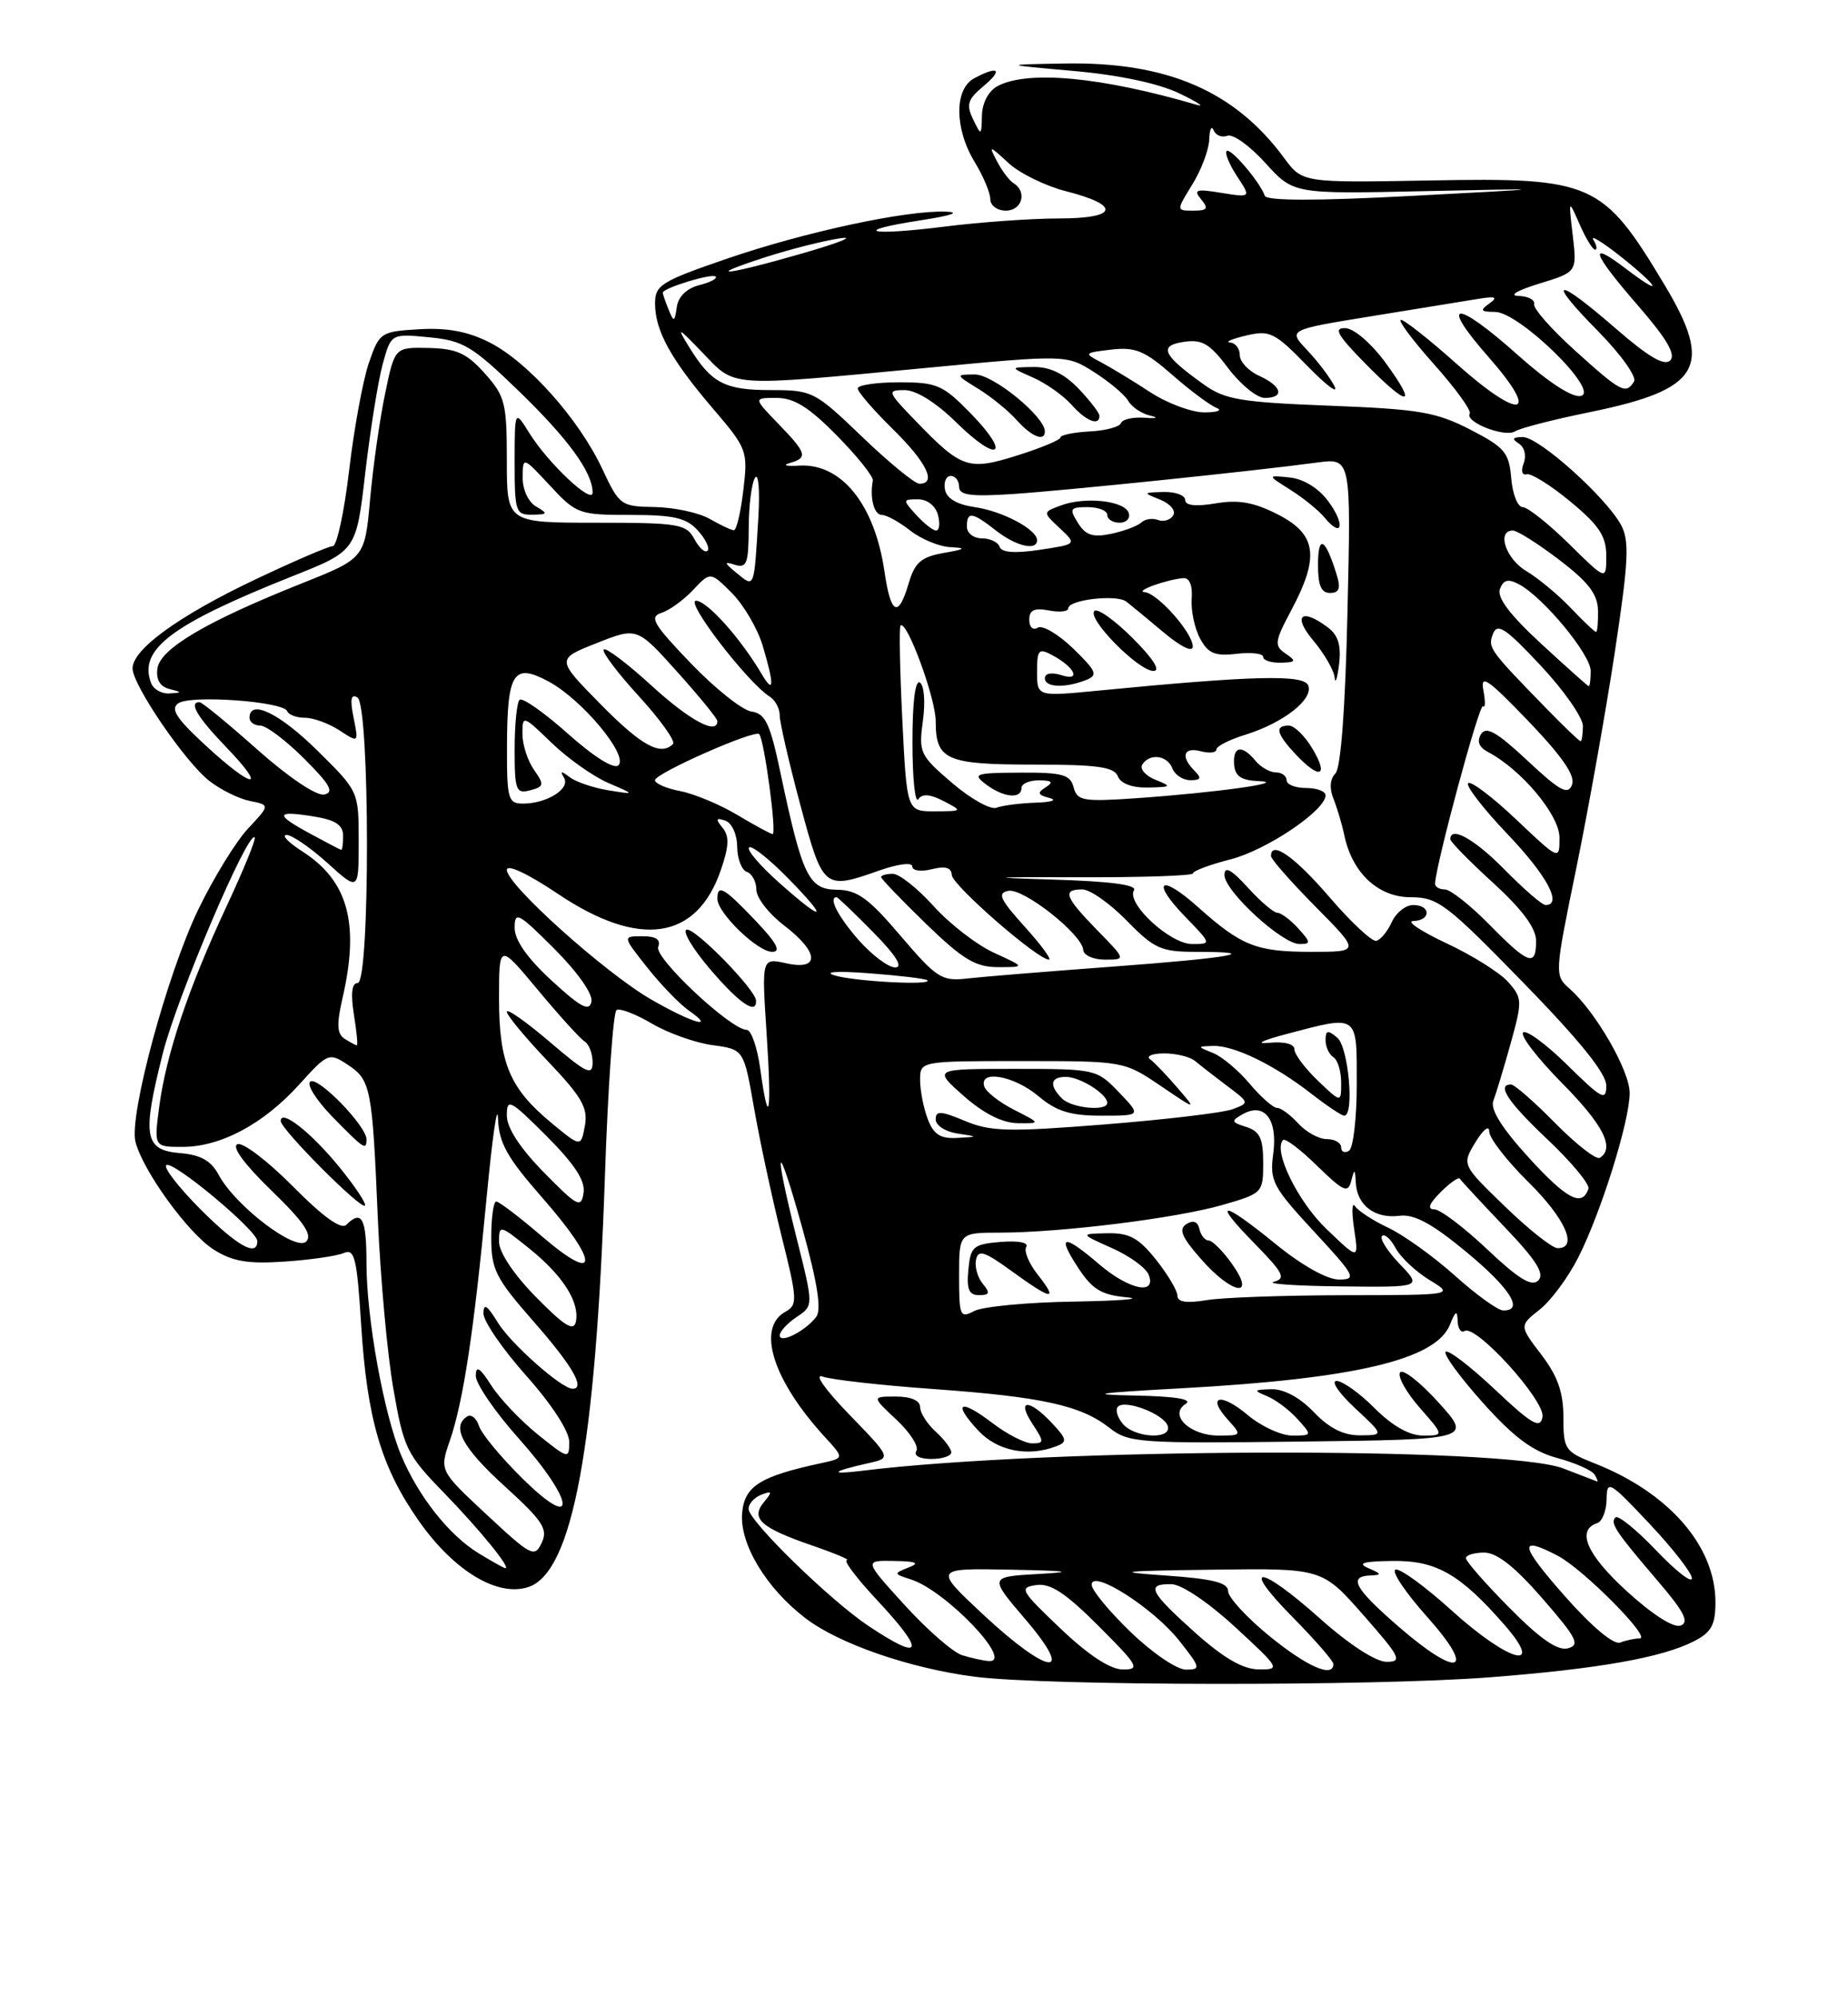 <?xml version="1.0" encoding="UTF-8" standalone="no"?>
<!DOCTYPE svg PUBLIC "-//W3C//DTD SVG 1.1//EN" "http://www.w3.org/Graphics/SVG/1.1/DTD/svg11.dtd" >
<svg xmlns="http://www.w3.org/2000/svg" xmlns:xlink="http://www.w3.org/1999/xlink" version="1.1" viewBox="0 0 237 256">
 <g >
 <path fill="currentColor"
d=" M 191.00 214.99 C 204.95 213.91 213.14 212.47 217.25 210.36 C 219.48 209.22 220.00 208.27 220.00 205.36 C 220.00 198.16 214.04 191.32 204.50 187.56 C 200.69 186.06 200.50 185.77 200.50 181.66 C 200.50 178.46 199.77 176.38 197.67 173.63 C 194.84 169.92 194.84 169.92 197.45 167.86 C 198.89 166.73 201.13 163.71 202.42 161.15 C 205.35 155.35 209.00 143.68 209.00 140.09 C 209.00 137.24 204.66 129.70 201.32 126.75 C 199.35 125.01 199.35 124.93 202.16 111.25 C 203.71 103.69 205.93 91.25 207.09 83.62 C 208.85 72.00 208.99 69.34 207.91 67.32 C 205.99 63.74 197.35 56.00 195.29 56.02 C 193.98 56.03 193.85 56.25 194.78 56.85 C 195.51 57.30 195.78 58.41 195.41 59.37 C 195.03 60.35 195.20 60.96 195.79 60.79 C 196.36 60.63 198.89 62.21 201.41 64.30 C 205.09 67.35 206.00 68.72 206.00 71.26 C 206.00 74.42 206.00 74.42 201.22 69.71 C 198.58 67.12 195.91 65.00 195.28 65.00 C 194.64 65.00 193.98 63.34 193.81 61.30 C 193.53 57.99 192.98 57.34 188.53 55.05 C 184.17 52.81 181.97 52.44 170.53 52.00 C 159.17 51.56 157.10 51.22 154.41 49.30 C 149.10 45.51 148.53 44.30 151.81 43.82 C 154.18 43.47 155.15 44.04 157.52 47.20 C 159.10 49.29 161.20 51.00 162.19 51.00 C 164.79 51.00 164.42 49.51 161.50 48.18 C 160.12 47.56 159.00 46.36 159.00 45.52 C 159.00 44.68 158.44 43.95 157.75 43.90 C 157.06 43.84 157.99 43.44 159.80 43.01 C 162.84 42.29 163.47 42.60 167.63 46.87 C 170.11 49.41 171.69 50.60 171.14 49.50 C 170.58 48.40 169.01 46.32 167.64 44.88 C 165.17 42.27 165.17 42.27 175.83 40.54 C 181.70 39.59 187.85 38.59 189.50 38.32 C 191.82 37.94 192.16 38.07 191.00 38.90 C 189.76 39.79 189.88 39.97 191.75 39.98 C 194.86 40.01 205.25 50.18 202.74 50.75 C 201.66 51.00 198.61 49.02 194.74 45.58 C 186.62 38.33 184.45 38.43 190.89 45.75 C 197.68 53.47 195.06 54.00 186.74 46.58 C 183.31 43.52 180.13 41.01 179.67 41.00 C 179.21 41.00 181.11 43.55 183.88 46.66 C 186.66 49.77 188.73 52.63 188.49 53.01 C 187.82 54.10 193.01 56.12 194.32 55.28 C 194.97 54.87 199.24 53.77 203.82 52.84 C 218.14 49.92 219.81 47.06 213.43 36.44 C 205.54 23.31 204.24 22.74 183.39 23.13 C 167.03 23.43 167.03 23.43 164.67 20.23 C 158.34 11.65 149.66 7.91 136.57 8.14 C 128.50 8.28 128.50 8.28 137.75 9.10 C 143.55 9.62 148.58 10.69 151.25 11.97 C 153.59 13.10 154.60 13.76 153.50 13.44 C 141.22 9.85 131.80 8.97 127.93 11.04 C 126.79 11.65 125.97 13.17 125.93 14.79 C 125.87 17.44 125.84 17.45 124.79 15.28 C 123.89 13.41 124.10 12.73 126.11 11.06 C 128.69 8.91 128.06 8.36 124.93 10.04 C 122.37 11.41 122.40 16.50 125.00 20.77 C 126.10 22.57 127.00 24.71 127.00 25.52 C 127.00 26.34 127.90 27.00 129.00 27.00 C 131.07 27.00 131.76 24.59 130.01 23.50 C 129.46 23.17 128.50 21.90 127.87 20.69 C 126.77 18.59 126.83 18.59 129.34 20.90 C 130.77 22.22 134.07 23.83 136.67 24.50 C 143.81 26.31 143.39 28.00 135.81 28.00 C 132.31 28.00 125.69 28.47 121.10 29.05 C 111.29 30.28 109.00 29.63 118.18 28.22 C 121.97 27.64 123.24 27.20 121.34 27.13 C 116.28 26.92 103.26 29.72 93.25 33.15 C 84.78 36.06 84.00 36.54 84.01 38.91 C 84.01 42.39 86.04 46.06 91.44 52.38 C 95.83 57.51 95.93 57.79 95.33 62.83 C 95.00 65.67 94.45 67.98 94.11 67.96 C 93.77 67.95 92.38 67.29 91.00 66.50 C 89.62 65.71 86.47 65.04 84.00 64.99 C 79.62 64.92 79.44 64.79 77.23 60.08 C 74.26 53.74 67.74 46.42 62.82 43.91 C 60.04 42.49 57.39 41.99 53.79 42.20 C 48.83 42.49 48.65 42.61 47.31 46.50 C 46.55 48.70 45.41 54.89 44.78 60.25 C 44.15 65.61 43.20 70.00 42.68 70.00 C 42.16 70.00 37.63 71.95 32.62 74.33 C 22.90 78.95 17.00 83.23 17.00 85.67 C 17.00 87.79 23.71 97.63 26.83 100.08 C 28.27 101.21 30.61 102.37 32.04 102.66 C 34.64 103.18 34.64 103.18 31.79 106.22 C 30.23 107.90 27.36 112.57 25.41 116.61 C 21.42 124.91 16.53 142.98 17.37 146.33 C 18.30 150.05 24.17 158.13 27.42 160.17 C 29.83 161.69 31.80 162.02 36.50 161.70 C 39.80 161.48 43.22 160.98 44.10 160.60 C 45.47 160.00 45.78 161.24 46.31 169.70 C 47.07 181.88 48.89 188.08 53.73 194.96 C 58.25 201.40 63.90 204.77 67.83 203.39 C 73.44 201.42 76.40 185.41 77.58 150.72 C 77.97 139.29 78.64 129.73 79.07 129.46 C 79.49 129.19 81.54 129.98 83.61 131.20 C 85.68 132.42 89.17 133.66 91.38 133.96 C 95.39 134.50 95.39 134.50 96.70 142.00 C 97.42 146.12 99.00 153.48 100.21 158.34 C 102.28 166.61 102.31 167.25 100.71 168.14 C 96.99 170.22 99.12 176.92 105.80 184.20 C 108.27 186.89 108.27 186.89 105.39 187.52 C 97.48 189.22 95.51 190.45 95.18 193.88 C 94.80 197.82 98.24 203.55 103.31 207.42 C 107.61 210.70 116.66 213.83 125.00 214.91 C 134.15 216.09 176.06 216.14 191.00 214.99 Z  M 177.74 46.56 C 175.88 44.02 173.66 42.10 172.54 42.06 C 170.99 42.01 171.49 42.92 175.00 46.50 C 180.63 52.24 181.90 52.27 177.74 46.56 Z  M 136.00 208.73 C 130.87 203.85 130.66 203.48 132.90 203.16 C 134.72 202.90 136.66 204.18 140.89 208.41 C 146.00 213.52 146.27 214.00 143.99 213.98 C 142.37 213.97 139.57 212.13 136.00 208.73 Z  M 145.00 209.18 C 142.25 206.53 140.00 203.81 140.00 203.12 C 140.00 201.06 147.90 206.09 151.20 210.25 C 153.99 213.77 154.04 214.00 152.08 214.00 C 150.93 214.00 147.74 211.83 145.00 209.18 Z  M 153.23 209.22 C 147.41 204.01 146.91 202.98 150.25 203.05 C 151.54 203.07 155.01 205.41 158.41 208.55 C 164.18 213.87 164.25 214.00 161.41 213.97 C 159.38 213.95 156.91 212.51 153.23 209.22 Z  M 162.79 209.69 C 159.88 207.32 157.50 204.73 157.50 203.94 C 157.50 202.85 155.53 202.36 149.50 201.94 C 142.68 201.46 143.57 201.35 155.53 201.19 C 169.56 201.00 169.56 201.00 174.84 207.00 C 179.60 212.41 179.89 213.00 177.81 213.00 C 176.43 212.99 173.02 210.78 169.34 207.50 C 161.48 200.48 158.92 200.33 165.78 207.28 C 168.65 210.19 171.00 212.89 171.00 213.28 C 171.00 215.11 167.62 213.63 162.79 209.69 Z  M 123.39 212.15 C 122.22 211.79 118.92 208.91 116.04 205.75 C 110.80 200.00 110.80 200.00 114.65 200.07 C 117.58 200.12 118.02 200.33 116.50 200.92 C 114.58 201.67 114.59 201.73 116.82 202.44 C 121.32 203.87 130.17 213.16 126.79 212.90 C 126.08 212.85 124.55 212.51 123.39 212.15 Z  M 126.11 206.96 C 119.73 201.00 119.73 201.00 129.61 201.19 C 137.10 201.34 137.96 201.47 133.17 201.74 C 126.84 202.10 126.84 202.10 131.50 207.55 C 138.02 215.18 134.52 214.79 126.11 206.96 Z  M 179.25 208.39 C 173.71 203.57 172.88 202.04 175.75 201.93 C 177.25 201.87 177.21 201.73 175.50 201.00 C 174.02 200.36 174.81 200.12 178.56 200.07 C 184.18 199.99 187.24 201.74 192.93 208.25 C 198.26 214.35 193.51 213.06 186.17 206.42 C 182.78 203.35 179.54 200.99 178.97 201.18 C 178.40 201.37 180.23 204.11 183.05 207.26 C 189.47 214.47 187.06 215.18 179.25 208.39 Z  M 193.60 206.10 C 190.52 202.99 188.00 200.12 188.00 199.72 C 188.00 199.32 189.06 199.00 190.35 199.00 C 191.97 199.00 194.29 200.83 197.82 204.89 C 202.23 209.95 202.68 210.85 201.07 211.27 C 199.76 211.61 197.53 210.07 193.60 206.10 Z  M 111.39 208.41 C 106.42 205.09 96.00 194.93 96.00 193.39 C 96.00 192.74 96.74 191.93 97.64 191.58 C 99.03 191.05 99.08 191.19 97.98 192.52 C 96.23 194.63 97.54 195.81 104.18 198.10 C 107.11 199.11 109.10 199.95 108.61 199.97 C 108.13 199.99 109.81 202.23 112.36 204.96 C 118.78 211.82 118.42 213.09 111.39 208.41 Z  M 200.64 204.53 C 194.89 198.02 194.68 196.73 199.80 199.42 C 203.09 201.15 211.86 210.00 210.29 210.00 C 209.67 210.00 208.54 210.24 207.78 210.53 C 206.95 210.85 204.13 208.49 200.64 204.53 Z  M 208.62 203.94 C 203.48 199.24 202.13 196.12 204.84 195.22 C 205.48 195.01 206.02 193.63 206.04 192.17 C 206.07 189.65 206.38 189.82 211.54 195.30 C 214.54 198.48 216.99 201.63 216.98 202.30 C 216.96 202.96 214.89 201.34 212.37 198.69 C 209.85 196.05 207.51 194.16 207.18 194.49 C 206.45 195.21 207.18 196.30 212.75 202.81 C 215.99 206.60 216.66 207.92 215.54 208.35 C 214.64 208.69 211.92 206.95 208.62 203.94 Z  M 61.37 199.08 C 57.60 196.78 53.64 191.78 51.45 186.54 C 49.21 181.17 47.00 168.95 47.00 161.91 C 47.00 156.13 46.40 155.00 44.41 156.99 C 43.76 157.64 41.43 155.97 37.57 152.07 C 34.36 148.83 31.16 146.39 30.46 146.65 C 29.67 146.96 31.30 149.19 34.79 152.57 C 38.95 156.60 40.11 158.29 39.27 159.13 C 37.93 160.47 30.18 154.57 28.04 150.58 C 27.07 148.77 25.75 148.02 23.11 147.80 C 18.49 147.42 18.19 145.65 20.89 134.97 C 22.71 127.77 31.79 106.46 32.66 107.33 C 32.86 107.53 31.25 111.47 29.09 116.09 C 24.16 126.64 21.33 135.07 20.43 141.78 C 19.74 147.00 19.74 147.00 23.41 147.00 C 28.30 147.00 33.81 144.06 38.38 139.00 C 42.01 134.98 42.20 134.90 44.55 136.44 C 47.56 138.41 47.74 139.33 48.46 156.27 C 48.79 163.85 49.68 173.66 50.46 178.08 C 51.77 185.63 52.16 186.43 56.93 191.33 C 61.56 196.10 65.56 201.01 64.81 201.00 C 64.64 200.99 63.09 200.13 61.37 199.08 Z  M 43.45 149.50 C 39.83 145.09 36.00 142.10 36.00 143.68 C 36.00 144.73 46.28 155.05 46.80 154.53 C 47.03 154.30 45.52 152.04 43.45 149.50 Z  M 47.00 146.03 C 47.00 144.34 40.84 137.98 39.81 138.62 C 39.26 138.95 40.53 140.98 42.61 143.12 C 46.70 147.30 47.00 147.50 47.00 146.03 Z  M 62.43 194.15 C 56.36 188.50 56.36 188.50 57.69 184.65 C 59.42 179.62 60.79 170.59 62.41 153.46 C 63.14 145.78 63.79 141.23 63.87 143.35 C 63.98 146.49 65.01 148.34 69.50 153.46 C 76.83 161.80 76.91 164.78 69.64 158.58 C 66.70 156.06 64.00 154.00 63.64 154.00 C 63.29 154.00 63.00 156.07 63.00 158.60 C 63.00 162.74 63.54 163.81 68.50 169.46 C 73.40 175.04 75.11 178.00 73.43 178.00 C 72.02 178.00 65.50 172.22 63.84 169.51 C 62.48 167.28 62.01 166.98 62.00 168.34 C 62.00 169.35 64.47 172.95 67.50 176.34 C 70.76 180.00 72.99 183.43 73.00 184.80 C 73.00 187.04 72.90 187.02 68.98 183.87 C 66.78 182.09 64.08 179.26 63.00 177.57 C 61.53 175.27 61.03 174.96 61.02 176.34 C 61.01 177.35 63.47 180.95 66.50 184.34 C 73.75 192.47 74.14 196.54 67.00 189.50 C 64.25 186.79 61.74 183.76 61.43 182.77 C 61.11 181.78 60.44 181.23 59.93 181.54 C 57.84 182.84 59.30 185.57 64.72 190.49 C 69.63 194.95 70.30 195.99 69.47 197.75 C 68.56 199.68 68.13 199.46 62.43 194.15 Z  M 200.50 188.22 C 193.10 185.36 134.44 185.56 110.50 188.52 C 106.22 189.05 106.65 188.59 111.41 187.53 C 114.32 186.88 114.32 186.88 108.91 181.30 C 105.80 178.09 104.35 176.02 105.50 176.44 C 106.60 176.84 113.01 177.56 119.75 178.04 C 133.68 179.04 138.64 180.14 142.30 183.02 C 144.72 184.93 146.10 185.02 166.82 184.77 C 188.78 184.50 188.78 184.50 184.46 179.73 C 182.08 177.11 179.87 175.39 179.55 175.92 C 179.22 176.45 180.36 178.48 182.08 180.44 C 185.21 184.00 185.21 184.00 182.50 184.00 C 180.75 184.00 178.57 182.77 176.30 180.50 C 174.38 178.57 172.18 177.00 171.41 177.00 C 170.65 177.00 171.71 178.56 173.76 180.47 C 177.50 183.95 177.50 183.95 174.44 183.97 C 172.32 183.99 170.49 183.08 168.50 181.00 C 166.71 179.13 164.66 178.02 163.06 178.06 C 160.76 178.12 160.70 178.21 162.50 178.95 C 163.60 179.40 165.36 180.72 166.40 181.88 C 168.30 183.98 168.29 184.00 165.73 184.00 C 164.31 184.00 161.75 182.82 160.03 181.38 C 156.54 178.44 154.68 178.89 157.49 181.99 C 159.27 183.96 159.25 184.00 156.28 184.00 C 152.59 184.00 149.84 181.35 152.06 179.94 C 153.00 179.34 150.74 178.97 145.50 178.87 C 139.23 178.74 140.53 178.54 151.52 177.94 C 173.79 176.72 184.16 174.27 185.95 169.79 C 186.68 167.98 186.89 167.88 186.94 169.31 C 186.97 170.30 187.37 170.89 187.83 170.60 C 189.28 169.71 198.23 179.59 197.82 181.63 C 197.52 183.18 196.46 182.57 191.71 178.09 C 188.56 175.12 185.72 172.95 185.40 173.26 C 185.09 173.58 187.23 176.51 190.17 179.79 C 194.16 184.24 196.56 186.02 199.69 186.87 C 202.00 187.49 204.16 188.45 204.50 189.00 C 204.84 189.55 204.98 189.95 204.81 189.88 C 204.64 189.82 202.70 189.07 200.50 188.22 Z  M 122.00 186.15 C 122.00 185.69 121.10 184.50 120.00 183.50 C 118.90 182.50 118.00 181.08 118.00 180.35 C 118.00 179.51 116.83 179.00 114.89 179.00 C 111.79 179.00 111.79 179.00 114.97 181.97 C 116.72 183.61 117.87 185.41 117.52 185.97 C 117.15 186.57 117.94 187.00 119.44 187.00 C 120.85 187.00 122.00 186.62 122.00 186.15 Z  M 135.47 185.37 C 136.91 184.82 136.84 184.46 134.88 182.37 C 131.94 179.25 130.33 179.33 132.41 182.50 C 133.93 184.82 133.93 185.00 132.37 185.00 C 131.44 185.00 129.15 183.83 127.28 182.40 C 123.11 179.22 122.10 179.74 125.44 183.34 C 127.88 185.98 131.82 186.77 135.47 185.37 Z  M 143.98 182.48 C 143.28 181.64 143.01 180.65 143.38 180.29 C 144.32 179.35 149.26 181.25 149.75 182.75 C 150.35 184.56 145.52 184.33 143.98 182.48 Z  M 100.00 171.16 C 100.00 170.65 100.98 169.60 102.17 168.80 C 104.34 167.36 104.34 167.36 102.17 158.72 C 99.09 146.44 99.62 145.58 102.92 157.50 C 104.85 164.48 105.38 167.89 104.67 168.80 C 103.26 170.63 100.00 172.27 100.00 171.16 Z  M 68.75 166.26 C 65.91 163.37 64.00 160.52 64.00 159.17 C 64.00 156.96 64.10 156.98 67.86 160.01 C 72.19 163.49 74.37 166.91 73.85 169.42 C 73.58 170.70 72.38 169.95 68.75 166.26 Z  M 123.00 163.54 C 123.00 158.00 123.00 158.00 128.25 157.99 C 136.12 157.98 150.82 156.15 156.75 154.45 C 161.93 152.96 162.00 152.89 162.00 149.04 C 162.00 145.92 161.57 145.00 159.84 144.45 C 157.88 143.83 157.84 143.67 159.39 142.80 C 162.17 141.25 163.88 143.47 163.29 147.87 C 162.82 151.37 163.21 152.11 168.50 157.83 C 173.82 163.57 174.04 164.00 171.70 164.00 C 170.20 164.00 166.95 162.18 163.66 159.50 C 156.63 153.77 155.33 153.73 160.91 159.40 C 164.61 163.18 164.96 163.88 163.36 164.29 C 162.34 164.55 166.20 164.82 171.94 164.88 C 182.37 165.00 182.37 165.00 179.51 162.01 C 177.93 160.37 176.91 158.75 177.24 158.42 C 177.57 158.10 178.35 158.79 178.98 159.97 C 179.61 161.14 181.56 162.98 183.31 164.05 C 186.50 165.99 186.50 165.99 172.50 166.01 C 164.80 166.02 156.81 166.30 154.75 166.64 C 152.18 167.07 151.00 166.89 151.00 166.08 C 151.00 165.43 149.76 163.34 148.25 161.45 C 146.02 158.66 144.83 158.01 142.00 158.07 C 138.50 158.14 138.50 158.14 142.60 159.97 C 144.86 160.97 146.98 162.51 147.32 163.40 C 148.34 166.06 144.77 165.30 140.96 162.04 C 136.37 158.11 135.49 158.25 138.24 162.45 C 140.08 165.27 141.24 165.97 144.50 166.28 C 146.70 166.48 143.63 166.73 137.68 166.83 C 131.74 166.92 126.00 167.47 124.93 168.04 C 123.13 169.00 123.00 168.70 123.00 163.54 Z  M 126.04 164.55 C 125.38 163.75 124.98 162.36 125.17 161.47 C 125.44 160.13 126.24 160.38 129.74 162.92 C 134.93 166.69 135.78 166.80 133.09 163.38 C 131.95 161.94 131.29 160.34 131.61 159.82 C 131.96 159.26 130.60 159.00 128.35 159.18 C 124.81 159.47 124.47 159.77 124.19 162.75 C 123.95 165.26 124.26 166.00 125.56 166.00 C 126.92 166.00 127.01 165.72 126.04 164.55 Z  M 158.00 162.00 C 156.83 160.35 155.48 159.00 155.01 159.00 C 154.53 159.00 154.00 158.34 153.82 157.53 C 153.61 156.57 153.03 156.35 152.16 156.89 C 151.12 157.54 151.54 158.55 154.01 161.36 C 158.04 165.95 161.17 166.45 158.00 162.00 Z  M 186.55 163.47 C 183.82 161.03 180.00 158.29 178.05 157.37 C 176.10 156.45 174.18 155.21 173.78 154.60 C 173.38 154.00 173.33 155.30 173.66 157.50 C 174.26 161.50 174.26 161.50 170.12 157.53 C 166.43 154.01 163.23 147.44 164.55 146.12 C 164.82 145.85 166.79 147.34 168.92 149.43 C 172.30 152.72 172.87 152.98 173.29 151.36 C 173.70 149.75 173.78 149.78 173.88 151.63 C 174.04 154.50 176.34 156.23 179.47 155.83 C 181.36 155.59 183.63 156.81 188.02 160.44 C 193.68 165.11 195.53 168.05 192.75 167.96 C 192.06 167.93 189.27 165.91 186.55 163.47 Z  M 190.73 160.13 C 187.75 157.31 184.69 155.00 183.93 155.00 C 183.01 155.00 183.28 154.27 184.75 152.81 C 185.96 151.60 187.07 150.82 187.22 151.08 C 187.38 151.34 189.96 154.12 192.96 157.27 C 197.03 161.53 198.13 163.27 197.28 164.12 C 196.44 164.96 194.77 163.95 190.73 160.13 Z  M 25.70 154.99 C 22.95 152.23 20.97 149.69 21.32 149.35 C 22.06 148.61 33.00 157.72 33.00 159.08 C 33.00 161.16 30.44 159.72 25.70 154.99 Z  M 192.99 154.62 C 187.47 149.29 187.47 149.29 189.23 146.39 C 190.23 144.75 190.99 144.16 190.99 145.04 C 191.00 145.88 193.25 148.79 196.00 151.50 C 200.76 156.19 202.45 160.02 199.75 159.98 C 199.06 159.97 196.02 157.56 192.99 154.62 Z  M 69.75 150.27 C 66.69 147.15 65.00 144.56 65.00 142.98 C 65.00 140.72 65.40 140.93 70.09 145.61 C 73.71 149.24 75.08 151.34 74.84 152.90 C 74.53 154.90 74.06 154.66 69.75 150.27 Z  M 196.08 148.40 C 192.62 144.61 191.10 142.19 191.51 141.11 C 191.85 140.22 192.85 136.92 193.73 133.76 C 195.25 128.28 195.24 127.92 193.41 125.86 C 192.36 124.67 188.80 122.44 185.50 120.90 C 182.20 119.35 180.29 118.07 181.25 118.05 C 183.54 117.99 183.53 116.00 181.24 116.00 C 180.27 116.00 179.03 116.98 178.49 118.19 C 177.94 119.39 177.05 120.47 176.50 120.59 C 175.95 120.71 173.25 118.19 170.50 114.99 C 166.04 109.80 163.00 107.67 163.00 109.72 C 163.00 110.12 165.57 113.04 168.72 116.22 C 174.44 122.00 174.44 122.00 168.15 122.00 C 161.14 122.00 159.21 121.24 153.66 116.28 C 148.79 111.92 147.52 112.88 152.01 117.51 C 155.39 121.00 155.39 121.00 152.88 121.00 C 150.06 121.00 144.40 115.77 145.43 114.11 C 145.86 113.41 142.34 112.95 134.79 112.73 C 126.21 112.47 127.03 112.40 138.25 112.44 C 146.36 112.47 153.00 112.25 153.00 111.94 C 153.00 111.63 155.17 110.82 157.83 110.14 C 162.46 108.95 170.00 103.87 170.00 101.93 C 170.00 101.42 168.88 101.00 167.50 101.00 C 166.12 101.00 165.00 100.55 165.00 100.00 C 165.00 99.45 164.38 99.00 163.62 99.00 C 162.86 99.00 161.68 98.33 161.00 97.50 C 159.27 95.41 158.10 95.63 158.27 98.00 C 158.39 99.50 159.19 100.03 161.46 100.12 C 165.38 100.28 155.89 101.60 145.84 102.30 C 138.90 102.78 138.14 102.65 137.69 100.92 C 137.26 99.28 136.27 99.00 130.84 99.03 C 125.05 99.06 124.67 99.19 126.44 100.53 C 128.68 102.22 131.00 102.46 131.00 101.00 C 131.00 100.45 132.01 100.01 133.25 100.02 C 134.94 100.03 135.15 100.25 134.10 100.91 C 132.98 101.62 133.08 101.89 134.60 102.28 C 135.65 102.55 134.85 102.82 132.83 102.88 C 130.81 102.95 128.55 103.24 127.79 103.53 C 127.04 103.82 124.48 102.39 122.10 100.35 C 117.97 96.82 117.80 96.46 118.36 92.37 C 118.69 89.98 118.52 87.82 117.97 87.48 C 117.37 87.11 117.01 90.05 117.02 95.19 C 117.02 99.76 117.36 103.02 117.77 102.44 C 118.27 101.70 119.27 101.78 121.00 102.67 C 123.48 103.96 123.47 103.97 119.90 103.99 C 116.30 104.00 116.30 104.00 115.72 92.26 C 115.40 85.81 115.30 80.37 115.49 80.18 C 116.28 79.39 120.00 89.50 120.00 92.43 C 120.00 97.41 121.32 98.00 132.59 98.00 C 140.73 98.00 142.90 98.30 143.36 99.50 C 143.72 100.43 145.18 100.98 147.22 100.94 C 150.25 100.88 150.32 100.80 148.19 99.95 C 146.91 99.43 146.15 98.56 146.49 98.01 C 147.43 96.50 149.71 96.79 150.36 98.50 C 150.68 99.33 151.72 100.00 152.67 100.00 C 154.02 100.00 154.13 99.73 153.20 98.80 C 151.37 96.97 151.77 95.71 154.00 96.29 C 155.10 96.58 156.00 96.48 156.00 96.06 C 156.00 95.65 157.69 94.79 159.75 94.16 C 164.60 92.65 168.46 89.63 167.78 87.86 C 167.23 86.43 160.80 86.58 140.75 88.53 C 133.00 89.28 133.00 89.28 133.00 86.10 C 133.00 83.27 133.21 83.04 134.94 83.97 C 137.86 85.53 138.70 87.36 136.13 86.54 C 134.86 86.14 134.00 86.30 134.00 86.93 C 134.00 88.12 136.56 88.23 139.28 87.16 C 140.85 86.54 140.64 86.05 137.62 83.11 C 135.72 81.28 133.68 80.08 133.09 80.45 C 132.47 80.83 132.00 80.39 132.00 79.44 C 132.00 78.19 132.64 77.89 134.50 78.24 C 135.88 78.51 137.00 78.39 137.00 77.97 C 137.00 76.87 143.22 76.15 144.45 77.11 C 145.03 77.56 147.19 79.34 149.25 81.07 C 151.49 82.94 152.99 83.66 152.97 82.85 C 152.93 81.07 148.45 76.03 146.80 75.90 C 145.42 75.79 149.63 74.27 151.77 74.10 C 152.55 74.04 152.96 75.05 152.83 76.75 C 152.72 78.26 153.21 80.56 153.91 81.85 C 154.94 83.76 155.81 84.12 158.59 83.80 C 160.46 83.58 162.00 83.76 162.00 84.20 C 162.00 84.64 163.01 84.97 164.25 84.94 C 166.22 84.89 166.29 84.74 164.87 83.77 C 163.39 82.76 163.45 82.25 165.62 78.18 C 169.26 71.34 168.85 68.48 163.90 65.95 C 160.81 64.37 158.84 64.02 155.90 64.52 C 153.35 64.95 152.00 64.80 152.00 64.09 C 152.00 63.49 150.76 63.03 149.25 63.06 C 146.55 63.13 146.54 63.14 148.81 64.05 C 150.09 64.57 150.83 65.47 150.46 66.06 C 150.10 66.65 149.22 66.92 148.52 66.65 C 147.82 66.38 146.85 66.52 146.37 66.97 C 145.89 67.42 144.15 68.07 142.50 68.42 C 140.15 68.91 139.23 68.61 138.24 67.02 C 137.10 65.20 137.23 65.00 139.49 65.00 C 140.87 65.00 142.00 65.45 142.00 66.00 C 142.00 66.55 142.71 67.00 143.58 67.00 C 144.45 67.00 144.98 66.44 144.76 65.75 C 144.24 64.18 139.20 63.62 136.07 64.78 C 133.71 65.65 133.71 65.65 135.91 67.70 C 138.11 69.76 138.11 69.76 133.34 70.47 C 130.17 70.95 128.44 70.82 128.20 70.09 C 128.00 69.49 126.97 69.00 125.92 69.00 C 124.86 69.00 124.00 68.33 124.00 67.50 C 124.00 65.51 124.68 65.61 127.73 68.00 C 130.29 70.01 133.00 70.65 133.00 69.24 C 133.00 67.86 128.56 65.51 125.01 65.00 C 122.73 64.67 121.40 63.89 121.19 62.75 C 121.00 61.79 121.34 61.00 121.93 61.00 C 122.52 61.00 123.00 61.62 123.00 62.38 C 123.00 63.47 124.45 63.67 129.75 63.33 C 136.61 62.88 160.90 60.37 168.88 59.29 C 173.27 58.69 173.27 58.69 172.81 78.36 C 172.53 90.80 171.96 98.44 171.26 99.14 C 170.57 99.83 170.47 101.04 171.01 102.37 C 171.48 103.54 172.11 105.66 172.41 107.09 C 173.43 111.90 176.76 115.00 180.91 115.00 C 184.39 115.00 185.50 115.84 195.34 125.93 C 202.58 133.35 206.00 137.59 206.00 139.14 C 206.00 141.17 205.44 140.87 201.02 136.52 C 198.29 133.83 195.72 131.94 195.33 132.34 C 194.94 132.73 197.18 135.64 200.31 138.81 C 205.63 144.18 207.14 147.17 205.17 148.40 C 204.71 148.68 202.14 146.68 199.46 143.96 C 196.77 141.23 194.22 139.00 193.79 139.00 C 191.89 139.00 193.38 141.25 198.53 146.11 C 201.57 148.99 203.90 151.80 203.71 152.36 C 202.92 154.75 200.96 153.74 196.08 148.40 Z  M 166.50 119.00 C 165.50 117.90 164.30 117.00 163.83 117.00 C 163.36 117.00 161.64 115.54 160.02 113.75 C 157.91 111.44 157.05 110.97 157.03 112.13 C 156.99 114.17 164.41 121.00 166.66 121.00 C 168.14 121.00 168.13 120.80 166.50 119.00 Z  M 168.34 96.00 C 167.37 94.35 165.99 93.00 165.28 93.00 C 163.44 93.00 163.69 94.04 166.17 96.69 C 169.24 99.95 170.45 99.56 168.34 96.00 Z  M 170.32 80.44 C 166.91 77.86 165.72 78.88 168.41 82.08 C 169.83 83.77 171.07 85.91 171.16 86.83 C 171.25 87.75 171.50 87.00 171.73 85.16 C 172.02 82.76 171.63 81.43 170.32 80.44 Z  M 145.27 81.80 C 142.96 79.49 140.75 77.92 140.35 78.31 C 139.38 79.29 146.00 86.00 147.93 86.00 C 148.89 86.00 147.90 84.43 145.27 81.80 Z  M 171.45 73.75 C 169.99 68.99 169.06 68.41 169.03 72.25 C 169.01 75.00 169.42 76.00 170.57 76.00 C 171.73 76.00 171.96 75.42 171.45 73.75 Z  M 170.33 64.23 C 169.10 62.57 167.17 61.38 165.40 61.20 C 162.50 60.90 162.50 60.90 165.50 62.79 C 167.15 63.83 169.13 65.43 169.89 66.36 C 172.16 69.10 172.55 67.21 170.33 64.23 Z  M 172.00 147.06 C 172.00 146.48 171.17 146.00 170.15 146.00 C 169.14 146.00 167.50 145.10 166.50 144.00 C 165.50 142.90 164.28 142.00 163.78 142.00 C 163.28 142.00 161.70 140.61 160.27 138.91 C 158.83 137.20 156.73 135.43 155.58 134.97 C 153.50 134.13 153.50 134.13 155.60 134.06 C 158.26 133.98 163.46 136.51 168.14 140.16 C 170.15 141.72 172.06 143.00 172.39 143.00 C 173.73 143.00 172.94 134.20 171.50 133.00 C 170.28 131.98 170.00 132.04 170.00 133.32 C 170.00 134.18 170.45 135.16 171.00 135.50 C 171.55 135.84 172.00 137.30 172.00 138.75 C 172.00 141.37 172.00 141.37 169.00 138.50 C 167.35 136.92 166.00 135.11 166.00 134.49 C 166.00 133.80 164.70 133.47 162.75 133.66 C 160.89 133.84 161.85 133.36 165.00 132.53 C 174.28 130.09 174.00 129.89 174.00 138.94 C 174.00 143.31 173.55 147.16 173.00 147.50 C 172.45 147.84 172.00 147.64 172.00 147.06 Z  M 70.73 143.94 C 65.37 139.51 64.00 136.27 64.00 128.00 C 64.00 120.90 64.00 120.90 68.97 126.87 C 71.71 130.16 74.41 133.14 74.97 133.48 C 75.54 133.83 76.00 135.05 76.00 136.18 C 76.00 137.94 75.20 137.56 70.50 133.54 C 67.47 130.96 65.00 129.22 65.00 129.68 C 65.00 130.13 67.37 132.99 70.26 136.02 C 74.63 140.61 75.43 142.00 75.01 144.29 C 74.50 147.05 74.50 147.05 70.73 143.94 Z  M 118.98 143.43 C 118.44 142.02 118.00 139.77 118.00 138.43 C 118.00 136.00 118.00 136.00 131.07 136.00 C 144.09 136.00 144.16 136.01 148.82 139.16 C 153.50 142.33 153.50 142.33 151.00 139.42 C 149.62 137.82 148.05 136.18 147.50 135.77 C 146.95 135.37 147.76 135.02 149.29 135.02 C 150.83 135.01 152.63 135.45 153.29 136.01 C 153.96 136.57 155.80 138.00 157.38 139.19 C 160.25 141.34 160.25 141.36 158.05 142.18 C 156.83 142.63 149.46 143.50 141.67 144.12 C 129.34 145.10 127.01 145.04 123.75 143.67 C 120.65 142.37 120.00 142.34 120.00 143.48 C 120.00 144.25 121.24 145.05 122.75 145.28 C 125.50 145.70 125.50 145.70 122.73 145.85 C 120.60 145.97 119.72 145.40 118.98 143.43 Z  M 130.06 142.25 C 128.17 141.29 126.44 139.94 126.23 139.25 C 125.54 137.06 130.07 137.88 133.18 140.50 C 135.50 142.45 137.27 143.00 141.26 143.00 C 146.37 143.00 146.37 143.00 143.50 140.00 C 140.66 137.04 140.48 137.00 130.15 137.00 C 119.67 137.00 119.67 137.00 123.58 140.46 C 126.14 142.72 128.54 143.93 130.50 143.96 C 133.50 144.00 133.50 144.00 130.06 142.25 Z  M 97.50 137.00 C 97.12 134.25 96.34 132.00 95.76 132.00 C 93.74 132.00 83.88 122.77 84.41 121.37 C 84.77 120.43 84.14 120.00 82.38 120.00 C 79.83 120.00 79.83 120.00 83.00 124.00 C 84.75 126.21 87.14 128.68 88.31 129.50 C 91.96 132.06 88.75 131.13 83.50 128.10 C 77.60 124.70 65.00 113.40 65.00 111.50 C 65.00 110.72 67.68 111.97 71.58 114.59 C 82.03 121.59 89.36 120.51 92.45 111.50 C 93.50 108.45 93.55 107.17 92.66 106.09 C 91.74 104.97 91.81 104.78 93.00 105.18 C 93.85 105.46 94.52 106.91 94.54 108.52 C 94.56 110.08 95.12 111.54 95.79 111.76 C 96.45 111.98 97.00 113.01 97.00 114.03 C 97.00 115.06 98.58 117.10 100.50 118.57 C 105.05 122.04 105.22 124.43 100.84 123.47 C 97.68 122.77 97.68 122.77 98.31 132.39 C 99.00 142.79 98.60 145.02 97.50 137.00 Z  M 96.96 128.25 C 96.88 126.80 89.05 118.82 88.05 119.16 C 87.49 119.35 88.86 121.64 91.09 124.25 C 94.82 128.61 97.06 130.14 96.96 128.25 Z  M 96.89 118.00 C 92.85 113.76 92.00 113.27 92.00 115.20 C 92.00 117.01 97.15 122.00 99.03 122.00 C 100.22 122.00 99.61 120.86 96.89 118.00 Z  M 44.21 133.15 C 43.21 132.52 43.15 131.32 43.93 127.91 C 46.14 118.35 44.64 112.89 38.79 109.14 C 36.98 107.98 36.06 107.03 36.75 107.02 C 37.43 107.01 39.80 108.63 42.00 110.62 C 46.00 114.23 46.00 114.23 46.00 107.83 C 46.00 101.43 46.00 101.43 40.72 96.22 C 35.86 91.42 32.00 89.55 32.00 92.00 C 32.00 92.55 32.62 93.00 33.38 93.00 C 34.14 93.00 36.68 94.91 39.02 97.25 C 42.35 100.58 42.90 101.57 41.57 101.84 C 40.58 102.03 36.99 99.62 33.02 96.09 C 29.25 92.74 25.91 90.00 25.59 90.00 C 24.16 90.00 25.29 91.90 29.04 95.80 C 34.40 101.38 32.48 101.18 26.35 95.53 C 22.57 92.04 21.81 90.85 22.89 90.13 C 24.52 89.05 36.35 89.91 36.83 91.15 C 37.02 91.62 38.04 92.00 39.12 92.00 C 40.19 92.00 42.18 92.73 43.53 93.61 C 46.00 95.23 46.00 95.23 45.34 91.96 C 44.87 89.61 45.01 88.89 45.84 89.40 C 47.45 90.40 47.48 126.00 45.87 126.00 C 45.12 126.00 44.96 127.32 45.38 130.00 C 45.74 132.20 45.91 133.99 45.76 133.98 C 45.62 133.98 44.92 133.60 44.21 133.15 Z  M 70.75 125.69 C 67.62 122.81 66.00 120.50 66.00 118.92 C 66.00 116.74 66.47 116.99 71.10 121.62 C 74.09 124.62 76.06 127.41 75.85 128.39 C 75.58 129.70 74.47 129.11 70.75 125.69 Z  M 107.00 125.01 C 105.55 124.55 107.43 124.44 111.50 124.75 C 115.35 125.04 118.69 125.44 118.92 125.64 C 119.72 126.34 109.47 125.79 107.00 125.01 Z  M 115.50 119.95 C 111.38 115.11 109.94 114.07 107.33 114.04 C 103.70 113.99 102.90 112.33 100.08 99.00 C 98.76 92.72 98.15 91.45 96.37 91.20 C 95.20 91.03 91.70 88.25 88.60 85.02 C 83.78 80.00 83.23 79.06 84.82 78.56 C 85.85 78.23 87.68 76.91 88.89 75.61 C 91.11 73.26 91.11 73.26 93.86 76.01 C 95.37 77.53 97.15 80.56 97.81 82.75 C 99.31 87.77 99.28 89.09 97.71 86.44 C 95.00 81.83 90.67 77.00 89.26 77.00 C 87.80 77.00 95.90 87.53 98.73 89.30 C 99.43 89.74 100.00 90.83 100.00 91.72 C 100.00 92.61 101.19 97.76 102.64 103.17 C 105.56 114.02 105.65 114.09 112.87 111.54 C 115.22 110.72 117.00 110.51 117.00 111.06 C 117.00 111.60 118.11 111.76 119.50 111.41 C 121.24 110.97 122.02 111.20 122.06 112.14 C 122.11 113.45 133.07 123.00 134.52 123.00 C 134.91 123.00 133.51 121.09 131.40 118.76 C 128.23 115.25 127.87 114.46 129.32 114.18 C 131.25 113.81 138.78 119.75 138.92 121.75 C 138.96 122.44 140.22 123.00 141.70 123.00 C 144.41 123.00 144.41 123.00 140.70 119.21 C 136.55 114.95 136.20 114.00 138.80 114.00 C 139.79 114.00 142.35 115.80 144.50 118.00 C 148.02 121.60 148.90 122.00 153.37 122.00 C 162.24 122.00 157.83 122.78 142.50 123.91 C 134.25 124.52 125.92 125.20 124.00 125.42 C 120.78 125.79 120.10 125.35 115.50 119.95 Z  M 127.50 122.13 C 125.30 121.13 121.81 118.44 119.75 116.16 C 117.69 113.87 115.33 112.00 114.50 112.00 C 113.68 112.00 113.00 112.19 113.00 112.42 C 113.00 112.64 115.59 115.33 118.75 118.40 C 123.50 122.99 125.11 123.96 128.00 123.96 C 131.50 123.96 131.50 123.96 127.50 122.13 Z  M 110.10 120.47 C 107.47 117.46 106.20 115.00 107.29 115.00 C 107.45 115.00 109.57 117.03 112.00 119.50 C 114.91 122.46 115.87 124.00 114.81 124.00 C 113.93 124.00 111.81 122.41 110.10 120.47 Z  M 191.00 118.50 C 188.57 116.03 186.00 114.00 185.29 114.00 C 184.58 114.00 184.02 113.66 184.04 113.25 C 184.18 110.64 189.74 90.07 190.19 90.52 C 190.49 90.82 190.51 89.91 190.24 88.49 C 189.83 86.34 190.79 87.00 196.00 92.42 C 200.37 96.98 202.05 99.42 201.61 100.58 C 201.08 101.95 200.06 101.39 195.88 97.48 C 191.96 93.82 190.59 93.04 189.94 94.10 C 189.38 95.01 189.67 95.77 190.80 96.37 C 195.11 98.63 200.00 104.47 200.00 107.35 C 200.00 110.29 200.00 110.29 194.44 105.03 C 191.39 102.14 188.62 100.05 188.28 100.38 C 187.95 100.71 190.23 103.66 193.34 106.92 C 198.40 112.22 200.43 116.00 198.21 116.00 C 197.77 116.00 195.43 113.97 193.00 111.50 C 189.13 107.56 186.00 105.80 186.00 107.57 C 186.00 107.89 188.47 110.41 191.50 113.17 C 195.24 116.59 197.00 118.97 197.00 120.60 C 197.00 123.97 196.04 123.63 191.00 118.50 Z  M 99.88 113.10 C 97.47 110.95 95.75 108.94 96.06 108.62 C 96.37 108.30 98.60 110.06 101.02 112.52 C 106.43 118.04 105.79 118.36 99.88 113.10 Z  M 39.70 106.81 C 35.19 104.37 35.33 103.85 40.30 104.66 C 43.03 105.10 44.00 105.75 44.00 107.13 C 44.00 108.16 43.89 108.97 43.75 108.93 C 43.61 108.90 41.79 107.94 39.70 106.81 Z  M 94.50 104.42 C 92.30 103.11 89.04 101.75 87.25 101.40 C 85.46 101.06 84.00 100.43 84.00 100.00 C 84.00 99.13 96.83 93.46 97.37 94.10 C 98.03 94.88 99.65 107.00 99.08 106.91 C 98.76 106.85 96.70 105.74 94.50 104.42 Z  M 65.02 95.75 C 65.04 86.15 65.83 84.91 70.39 87.37 C 74.65 89.67 80.60 96.80 79.32 98.08 C 78.76 98.64 76.20 97.04 72.83 94.04 C 69.77 91.31 66.98 89.36 66.63 89.70 C 66.28 90.05 66.00 92.92 66.00 96.07 C 66.00 101.30 66.18 101.77 67.98 101.30 C 69.78 100.82 69.83 100.59 68.48 98.67 C 67.67 97.51 67.00 95.44 67.00 94.07 C 67.00 91.64 67.06 91.66 70.75 95.22 C 72.81 97.21 76.08 99.52 78.00 100.35 C 81.50 101.86 81.50 101.86 78.00 101.29 C 76.08 100.98 73.85 100.22 73.06 99.61 C 71.97 98.78 71.79 98.80 72.34 99.70 C 73.17 101.10 70.13 103.00 67.07 103.00 C 65.17 103.00 65.00 102.42 65.02 95.75 Z  M 77.00 90.24 C 71.33 84.48 71.33 84.48 76.52 82.43 C 81.70 80.38 81.70 80.38 86.85 86.11 C 89.68 89.26 92.00 92.10 92.00 92.42 C 92.00 94.26 88.45 92.35 83.55 87.87 C 80.46 85.05 77.70 82.96 77.42 83.24 C 77.15 83.52 79.17 86.22 81.93 89.23 C 84.69 92.25 86.66 95.01 86.31 95.36 C 84.72 96.94 82.27 95.59 77.00 90.24 Z  M 198.26 90.75 C 190.95 83.25 190.78 83.01 191.48 81.22 C 192.04 79.81 193.12 80.53 197.58 85.30 C 200.56 88.48 203.00 91.97 203.00 93.05 C 203.00 94.12 202.86 95.00 202.70 95.00 C 202.53 95.00 200.54 93.09 198.26 90.75 Z  M 19.38 87.56 C 17.72 83.23 21.95 80.04 37.59 73.82 C 45.69 70.60 45.69 70.60 46.85 60.55 C 47.50 55.02 48.50 48.76 49.09 46.63 C 50.16 42.76 50.16 42.76 55.03 43.23 C 59.40 43.65 60.57 44.35 66.51 50.10 C 72.89 56.27 76.00 60.54 76.00 63.14 C 76.00 64.74 70.29 59.38 67.88 55.50 C 66.01 52.50 66.01 52.50 66.00 59.25 C 66.00 65.59 66.14 66.00 68.25 65.97 C 70.26 65.94 70.31 65.83 68.75 64.92 C 67.75 64.34 67.01 62.74 67.03 61.20 C 67.05 58.50 67.05 58.50 70.54 62.25 C 73.91 65.88 74.25 66.00 80.86 66.00 C 86.43 66.00 88.03 66.37 89.51 68.01 C 90.50 69.11 91.06 70.27 90.74 70.59 C 90.42 70.91 89.66 70.23 89.05 69.09 C 88.01 67.16 87.06 67.00 76.46 67.00 C 65.00 67.00 65.00 67.00 65.00 59.02 C 65.00 51.66 64.78 50.78 62.17 47.86 C 59.86 45.27 58.55 44.68 54.98 44.60 C 50.62 44.50 50.62 44.50 49.38 50.50 C 48.69 53.80 47.83 59.89 47.46 64.03 C 46.78 71.56 46.78 71.56 38.64 74.80 C 26.51 79.63 20.55 83.14 20.19 85.67 C 19.99 87.08 20.51 87.99 21.69 88.30 C 23.40 88.74 23.40 88.77 21.72 88.88 C 20.74 88.95 19.69 88.35 19.38 87.56 Z  M 197.63 82.49 C 193.62 78.79 191.95 76.57 192.36 75.49 C 192.82 74.30 193.42 74.15 194.82 74.90 C 197.95 76.58 204.00 83.89 204.00 86.00 C 204.00 87.10 203.89 87.98 203.75 87.95 C 203.61 87.93 200.86 85.47 197.63 82.49 Z  M 201.44 77.92 C 199.82 76.22 197.26 74.10 195.75 73.20 C 193.11 71.64 191.90 68.00 194.02 68.00 C 194.58 68.00 197.25 69.69 199.96 71.75 C 203.70 74.60 204.90 76.16 204.94 78.25 C 204.97 79.76 204.86 81.00 204.69 81.00 C 204.51 81.00 203.05 79.61 201.44 77.92 Z  M 113.43 73.25 C 112.18 64.66 107.91 59.36 102.50 59.68 C 100.85 59.78 100.29 59.63 101.25 59.36 C 103.65 58.67 103.48 58.10 99.80 54.30 C 96.61 51.00 96.61 51.00 99.59 51.00 C 101.84 51.00 103.76 52.20 107.34 55.84 C 109.96 58.50 112.03 61.09 111.94 61.59 C 111.52 63.81 112.09 66.00 113.09 66.00 C 113.69 66.00 115.33 66.90 116.73 68.00 C 118.13 69.10 120.45 70.06 121.88 70.13 C 124.00 70.24 123.83 70.38 121.00 70.88 C 118.13 71.39 117.33 72.09 116.54 74.75 C 115.21 79.28 114.24 78.81 113.43 73.25 Z  M 94.50 73.47 C 92.84 72.12 92.80 71.93 94.25 72.39 C 95.76 72.86 96.00 72.23 96.02 67.72 C 96.02 64.85 96.39 61.93 96.83 61.24 C 97.27 60.55 97.46 62.80 97.26 66.24 C 96.70 75.56 96.79 75.34 94.50 73.47 Z  M 117.50 66.00 C 115.75 64.06 115.75 64.00 117.73 64.00 C 118.93 64.00 119.98 64.83 120.29 66.00 C 120.58 67.10 120.47 68.00 120.06 68.00 C 119.65 68.00 118.50 67.10 117.50 66.00 Z  M 110.58 56.00 C 104.50 50.16 104.19 50.00 98.86 50.00 C 92.93 50.00 91.23 49.11 88.39 44.50 C 86.72 41.79 86.89 41.87 90.14 45.25 C 94.37 49.66 93.19 49.58 118.64 47.17 C 136.77 45.45 136.77 45.45 140.32 47.70 C 142.27 48.94 144.24 50.59 144.69 51.38 C 145.13 52.16 146.40 53.02 147.50 53.27 C 148.66 53.54 148.35 53.66 146.77 53.54 C 145.28 53.44 143.92 53.75 143.76 54.23 C 143.60 54.71 141.79 55.20 139.74 55.30 C 137.69 55.41 136.01 55.76 136.00 56.07 C 136.00 56.38 133.53 57.41 130.52 58.36 C 124.20 60.35 123.35 60.07 117.55 54.08 C 113.78 50.19 113.71 50.00 116.01 50.00 C 117.50 50.00 120.06 51.60 122.69 54.19 C 128.08 59.47 129.73 58.36 124.48 52.98 C 120.92 49.33 120.16 49.00 115.30 49.00 C 112.38 49.00 110.00 49.36 110.00 49.79 C 110.00 50.23 112.03 52.57 114.50 55.00 C 118.84 59.26 120.18 62.00 117.91 62.00 C 117.32 62.00 114.02 59.30 110.58 56.00 Z  M 134.00 55.30 C 134.00 53.40 127.38 48.00 125.05 48.00 C 122.50 48.01 122.50 48.01 125.50 49.86 C 127.15 50.88 129.36 52.68 130.40 53.86 C 132.29 55.97 134.00 56.66 134.00 55.30 Z  M 141.00 53.30 C 141.00 52.92 139.79 51.35 138.31 49.80 C 136.48 47.90 134.65 47.01 132.56 47.04 C 129.50 47.08 129.50 47.08 132.50 48.40 C 134.15 49.13 136.36 50.69 137.40 51.86 C 139.28 53.97 141.00 54.66 141.00 53.30 Z  M 147.50 50.26 C 145.30 48.82 142.46 47.10 141.20 46.43 C 138.97 45.27 139.02 45.22 142.52 44.81 C 145.59 44.45 146.80 44.95 150.33 48.04 C 152.62 50.05 155.18 51.95 156.00 52.27 C 156.82 52.58 156.15 52.85 154.50 52.86 C 152.85 52.87 149.70 51.70 147.50 50.26 Z  M 202.00 44.94 C 198.97 42.21 196.61 39.53 196.75 38.99 C 196.89 38.44 195.99 37.97 194.75 37.93 C 193.45 37.89 194.55 37.23 197.38 36.36 C 202.25 34.87 202.25 34.87 201.70 30.18 C 201.15 25.50 201.15 25.50 202.58 28.75 C 203.36 30.54 204.26 32.00 204.56 32.00 C 204.87 32.00 204.77 31.44 204.35 30.75 C 203.92 30.06 205.47 31.00 207.79 32.83 C 212.86 36.85 213.47 38.22 208.50 34.43 C 203.58 30.68 204.15 32.36 210.13 39.24 C 213.74 43.40 214.95 45.45 214.20 46.20 C 213.45 46.95 211.40 45.74 207.24 42.13 C 199.51 35.40 198.15 35.56 204.90 42.40 C 207.85 45.39 209.93 48.30 209.56 48.90 C 208.51 50.59 207.90 50.27 202.00 44.94 Z  M 85.74 39.67 C 85.33 38.66 85.00 37.69 85.00 37.52 C 85.00 36.92 91.32 34.99 91.78 35.45 C 92.03 35.70 91.08 36.19 89.68 36.55 C 88.08 36.95 86.99 38.00 86.80 39.34 C 86.51 41.31 86.42 41.34 85.74 39.67 Z  M 98.21 32.95 C 101.35 31.94 105.62 30.86 107.71 30.55 C 109.79 30.24 107.67 31.10 103.00 32.45 C 93.11 35.31 89.87 35.65 98.21 32.95 Z  M 152.92 23.63 C 154.06 21.78 155.04 19.19 155.08 17.88 C 155.12 16.57 155.38 16.04 155.64 16.69 C 155.91 17.35 156.70 17.67 157.41 17.40 C 158.11 17.13 160.30 18.70 162.28 20.89 C 165.88 24.87 165.88 24.87 182.69 24.50 C 199.50 24.14 199.50 24.14 181.01 25.11 C 168.78 25.76 162.42 25.75 162.20 25.09 C 161.62 23.36 157.79 18.87 157.31 19.36 C 157.05 19.62 157.65 21.07 158.64 22.58 C 160.45 25.33 160.45 25.33 156.64 24.72 C 153.39 24.19 153.01 24.31 154.04 25.55 C 155.03 26.74 154.85 27.00 153.04 27.00 C 150.84 27.00 150.84 27.00 152.92 23.63 Z  M 136.20 140.80 C 134.50 139.10 134.71 137.99 136.75 138.03 C 138.57 138.06 142.00 140.24 142.00 141.36 C 142.00 142.48 137.44 142.04 136.20 140.80 Z "/>
</g>
</svg>